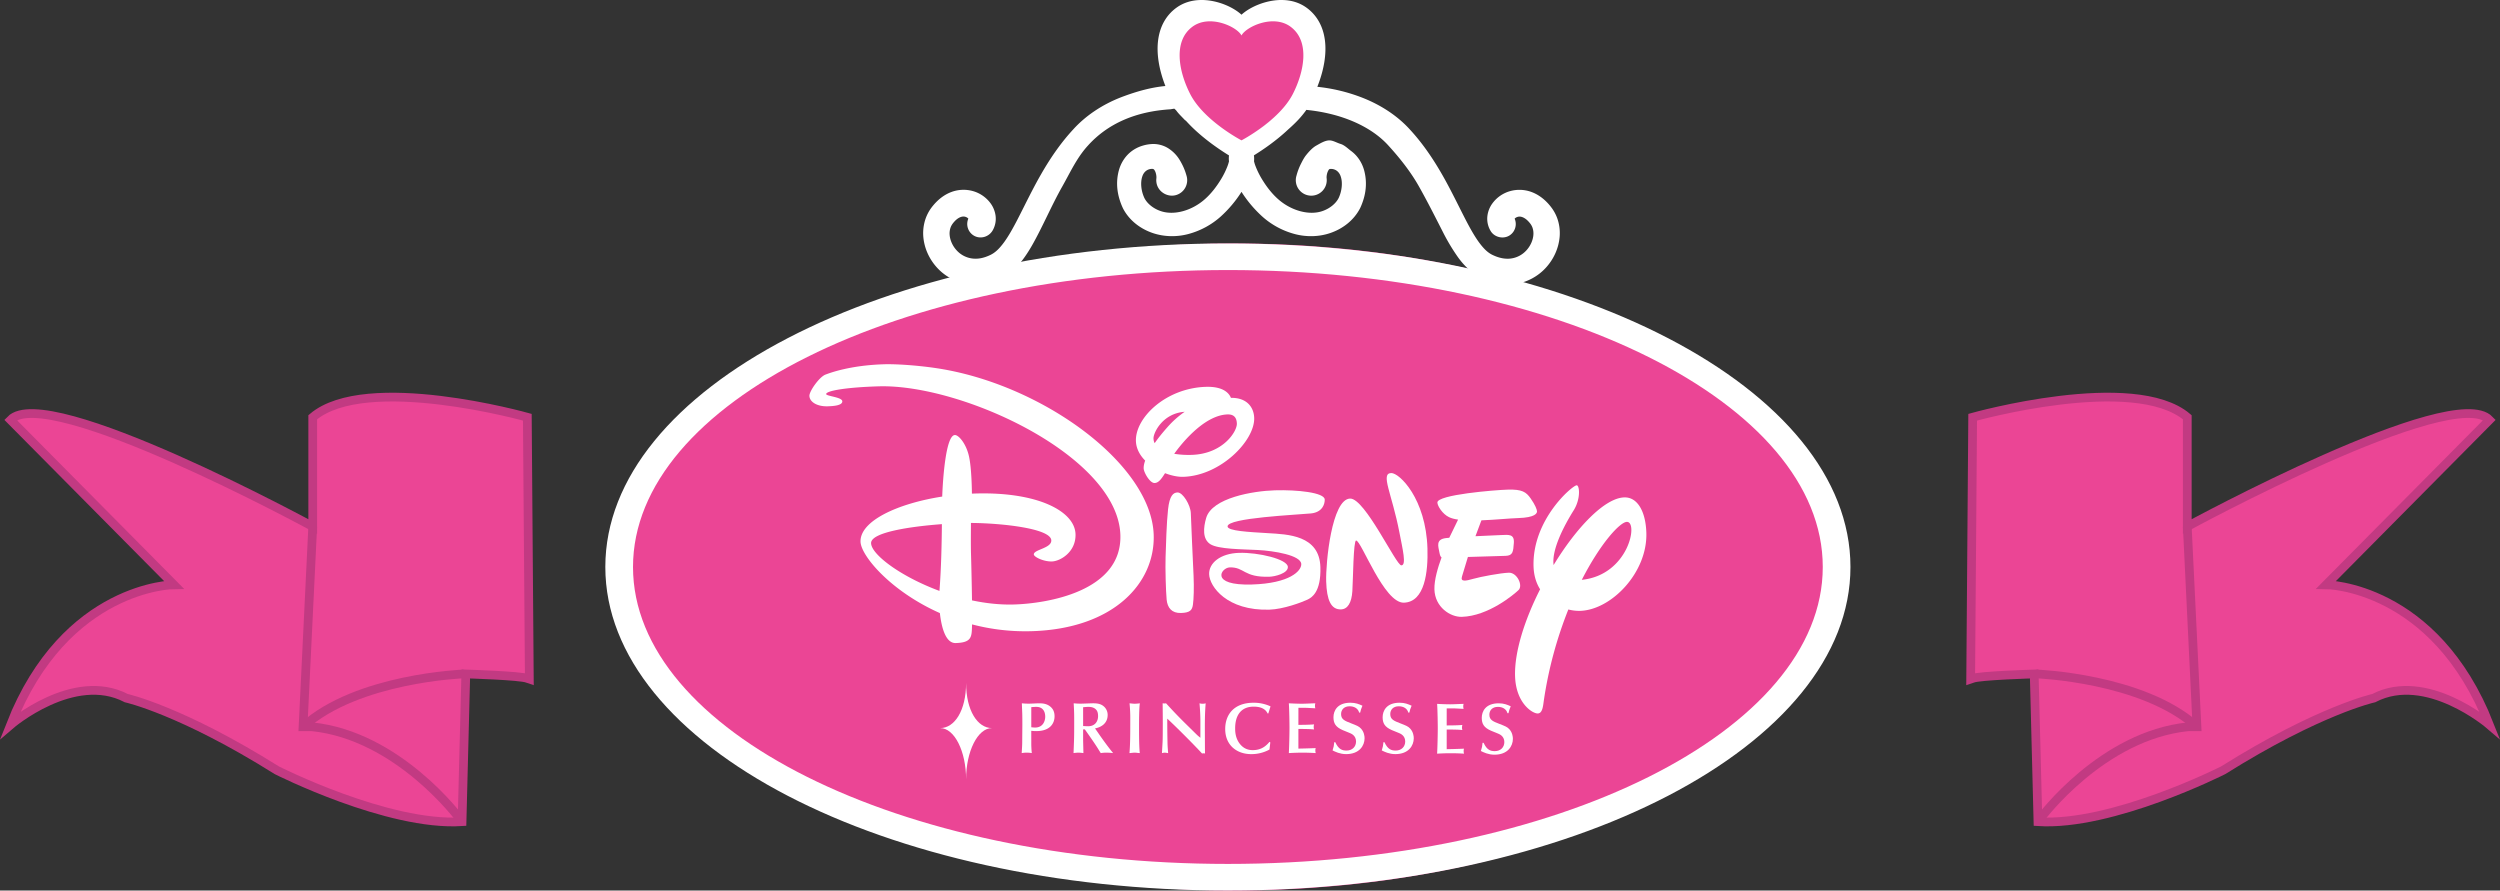 <svg id="Layer_1" data-name="Layer 1" xmlns="http://www.w3.org/2000/svg" viewBox="0 0 6090.39 2169.47"><rect x="0" y="0" width="6090.39" height="2169.47" fill="#333333" stroke="none"/><defs><style>.cls-1,.cls-4{fill:#eb4595;}.cls-2,.cls-3{fill:#fff;}.cls-3{fill-rule:evenodd;}.cls-4,.cls-5{stroke:#c23a82;stroke-miterlimit:10;stroke-width:21.29px;}.cls-5{fill:none;}</style></defs><title>logo</title><path class="cls-1" d="M3351.74,643.12S3220.64,568,3201,662.39s26.65,162.86,26.65,162.86L3348,928.36,3485,820.43l44.33-149.37-69.39-67.45Z" transform="translate(-327.26 -574.53)"/><ellipse class="cls-1" cx="3006.39" cy="1381.25" rx="1470.59" ry="788.22"/><path class="cls-2" d="M2839.63,2381.44a244.83,244.83,0,0,0,1.23,27.75,69.24,69.24,0,0,0-12.37-1.07,65.8,65.8,0,0,0-12.2,1.07c.88-14.15,1.23-21,1.23-25.47l.35-43.31c0-7.78,0-23-.35-30.23l-.88-22.29a162.25,162.25,0,0,0,17.68.88c3.89,0,20.51-.88,24-.88,8.48,0,17.67.71,26,6.73,6.71,4.94,12,12,12,24.92,0,16.79-10.42,36.07-44.56,36.07a117.68,117.68,0,0,1-12.19-.71Zm0-35.2a86.69,86.69,0,0,0,9.37.71c19.8,0,24.58-17,24.58-26.35,0-14-6.9-24-21.58-24-4.42,0-8.3.33-12.37.7Z" transform="translate(-327.26 -574.53)"/><path class="cls-2" d="M2999.86,2356.15c2.66,3.7,6.53,9.55,9.19,13.26,14,19.63,18.75,25.8,29.9,39.78a130.67,130.67,0,0,0-15.75-1.07,83.8,83.8,0,0,0-14.32,1.07c-2.65-4.06-6.55-10.62-9.2-14.68-9-14-20-29.52-29.52-43h-4.24v25.11c0,5.12.71,27.94.71,32.54a105.4,105.4,0,0,0-11.86-1.07,90.54,90.54,0,0,0-12.2,1.07c1.42-34.84,1.59-38.73,1.59-72.86,0-23.15,0-25.63-1.23-48.44a162.41,162.41,0,0,0,17.68.88c4.59,0,25.11-.88,29.18-.88,11.48,0,20.15,1.41,27.75,8.68a27.42,27.42,0,0,1,8.13,19.78c0,19.65-14.67,29.72-30.76,32.71Zm-33.94-12.91c3.35.17,7.59.52,12.19.52,17.69,0,24.22-12.91,24.22-24.39,0-7.44-1.22-13.8-7.42-18.41-4.77-3.52-10.61-4.39-16.44-4.39-3.36,0-9.9.7-12.55.87Z" transform="translate(-327.26 -574.53)"/><path class="cls-2" d="M3079,2287.89c3.37.37,9.9,1.06,12.55,1.06a106.41,106.41,0,0,0,12.56-1.06c-1.95,13.07-1.95,43.68-1.95,61.53,0,26.35.36,45.43,1.77,59.77-4.07-.17-8.31-1.07-12.38-1.07-3.88,0-8.84.9-12.73,1.07,1.95-21,1.95-50.21,1.95-80.46A365,365,0,0,0,3079,2287.89Z" transform="translate(-327.26 -574.53)"/><path class="cls-2" d="M3160,2337.58c0-16.62-.18-33.26-.35-49.69a33.38,33.38,0,0,0,4.24.37,31.25,31.25,0,0,0,4.07-.37c16.79,18.57,32.52,35,53.93,55.87l20.86,20.52c3.36,3.19,5,4.42,8.84,7.6v-39.25c0-15-.88-30.25-2.12-44.74A29,29,0,0,0,3257,2289a27.64,27.64,0,0,0,7.43-1.06c-1.59,21.4-1.94,33.94-1.94,59.76,0,10.25.17,35.72.17,44.92,0,3.89.18,13.08.18,17.5a27.68,27.68,0,0,0-3.53-.35,27.23,27.23,0,0,0-3.71.35c-22.45-24.39-66-67.72-84.7-84.88,0,24,.17,37,.53,55.71.18,10.24.34,12,1.59,28.29-2-.17-5.48-1.07-8-1.07a27.86,27.86,0,0,0-7.08,1.07l1.41-24.58c.36-4.78.54-18,.54-23Z" transform="translate(-327.26 -574.53)"/><path class="cls-2" d="M3417.1,2312.65h-1.77c-2.12-4.25-8.31-16.63-33.76-16.63-29.53,0-45.27,19.45-45.27,52.86,0,6.2,0,22.65,10.78,37,6.37,8.3,15.92,16.08,32,16.08,21.75,0,32.9-10.79,40.85-20.16l2,1.25-2,17.5a91.73,91.73,0,0,1-44.74,11.15c-34.47,0-63.12-21.4-63.12-61.18,0-35.55,21.75-64,69-64a95.91,95.91,0,0,1,41.38,8.84Z" transform="translate(-327.26 -574.53)"/><path class="cls-2" d="M3490.35,2340.41c9,0,28.84-.18,38.2-1.23a22.11,22.11,0,0,0-.88,6.35,17.25,17.25,0,0,0,.88,6c-4.59-.35-9.19-.71-13.61-.88-8.14-.17-16.46-.36-24.59-.36v47.93c4.61,0,27.24-.54,42.26-1.24a14,14,0,0,0-.88,5.82,17.52,17.52,0,0,0,.88,6.38c-10.61-.7-21.21-1.07-32.53-1.07-10.61,0-21.74.37-33,1.07.34-7.43.7-14.68.87-22.1.35-10.26.71-31.84.71-40,0-7.43-.36-41.55-1.58-59.23,8.65.53,22.44,1.06,32,1.06,8.15,0,19.82-.69,32.54-1.06a21,21,0,0,0-.87,5.67,20.74,20.74,0,0,0,.87,6.52l-16.61-.87c-6.55-.36-8.31-.36-24.59-.36Z" transform="translate(-327.26 -574.53)"/><path class="cls-2" d="M3580.21,2382.66c8.15,17.68,17,20.34,27.41,20.34,14,0,23.17-9.38,23.17-22.1,0-14-11.15-18.91-14.51-20.32-4.94-2.15-13.26-5.33-18.2-7.45-17.17-7.6-22.28-16.61-22.28-31.3,0-15.56,9.19-35.35,41.19-35.35,12.9,0,20.69,3.36,29.36,7.25-3.54,8.65-3.88,10.06-5.48,16.8h-2.49c-2.64-10.1-12-15.38-23.16-15.38-13.95,0-20.87,8.64-20.87,19.09,0,12.89,9,16.44,24.59,22.46,13.62,5.31,18.91,7.23,24,12.9,7.42,8,8.66,18.38,8.66,23.33,0,18-12.56,38.74-44.91,38.74-15.21,0-26.7-5.83-33.06-9,3-9.2,3.17-11.51,4.07-20Z" transform="translate(-327.26 -574.53)"/><path class="cls-2" d="M3700,2382.66c8.14,17.68,17,20.34,27.41,20.34,14,0,23.16-9.38,23.16-22.1,0-14-11.14-18.91-14.5-20.32-4.94-2.15-13.27-5.33-18.21-7.45-17.15-7.6-22.29-16.61-22.29-31.3,0-15.56,9.21-35.35,41.21-35.35,12.9,0,20.68,3.36,29.35,7.25-3.53,8.65-3.89,10.06-5.48,16.8h-2.48c-2.65-10.1-12-15.38-23.17-15.38-14,0-20.85,8.64-20.85,19.09,0,12.89,9,16.44,24.57,22.46,13.61,5.31,18.92,7.23,24.05,12.9,7.43,8,8.67,18.38,8.67,23.33,0,18-12.55,38.74-44.92,38.74-15.21,0-26.69-5.83-33.05-9,3-9.2,3.17-11.51,4.06-20Z" transform="translate(-327.26 -574.53)"/><path class="cls-2" d="M3851.63,2341.82c9,0,28.84-.18,38.2-1.23a22.13,22.13,0,0,0-.88,6.36,17.29,17.29,0,0,0,.88,6c-4.59-.36-9.19-.71-13.61-.88-8.14-.18-16.46-.37-24.59-.37v47.93c4.61,0,27.24-.53,42.26-1.23a14,14,0,0,0-.88,5.82,17.46,17.46,0,0,0,.88,6.37c-10.61-.7-21.21-1.07-32.53-1.07-10.61,0-21.74.37-33.05,1.07.34-7.43.7-14.67.87-22.1.35-10.25.71-31.84.71-40,0-7.42-.36-41.55-1.58-59.23,8.65.54,22.44,1.06,32,1.06,8.15,0,19.82-.69,32.54-1.06a21,21,0,0,0-.87,5.68,20.74,20.74,0,0,0,.87,6.52l-16.61-.88c-6.55-.36-8.31-.36-24.59-.36Z" transform="translate(-327.26 -574.53)"/><path class="cls-2" d="M3941.49,2384.08c8.15,17.68,17,20.33,27.41,20.33,14,0,23.17-9.37,23.17-22.09,0-14-11.15-18.92-14.51-20.33-4.94-2.14-13.26-5.33-18.2-7.44-17.17-7.6-22.28-16.61-22.28-31.31,0-15.55,9.19-35.35,41.19-35.35,12.9,0,20.69,3.36,29.36,7.25-3.54,8.65-3.88,10.07-5.48,16.8h-2.49c-2.64-10.09-12-15.37-23.16-15.37-13.95,0-20.87,8.64-20.87,19.08,0,12.9,9,16.44,24.59,22.46,13.62,5.31,18.91,7.23,24.05,12.9,7.42,8,8.66,18.38,8.66,23.33,0,18-12.56,38.74-44.91,38.74-15.21,0-26.7-5.83-33.06-9,3-9.2,3.17-11.5,4.07-20Z" transform="translate(-327.26 -574.53)"/><path class="cls-2" d="M2743.8,2348.26c-34.81,0-63-42.32-63-110.15,0,67.83-28.22,110.15-63,110.15,34.82,0,63,57,63,124.88C2680.77,2405.3,2709,2348.26,2743.8,2348.26Z" transform="translate(-327.26 -574.53)"/><path class="cls-2" d="M2621.84,1851.43c-76,5.66-173.28,19.78-172.49,46.42.82,27.85,72.51,81.38,166.61,116.25C2620.33,1957.08,2621.43,1896.64,2621.84,1851.43Zm-278.33-287.08c-25,.74-43.94-10.19-44.4-25.49-.33-11.18,24.13-46.08,39.06-51.72,10.2-3.87,59.88-22.72,142.69-25.18,30.69-.92,82.8,2.84,126.8,9.36,256.16,38,525.05,233.3,530.19,406.52,3.51,117.87-98.31,228.44-297.09,234.34a510.67,510.67,0,0,1-145.4-16.54c-1,29,1.2,44.27-39.83,45.47-25.11.76-34.89-39.9-38.58-73-120-53.25-192.3-139.73-193.31-173.87-1.51-50.83,90.92-93.23,199-110,1.53-42.09,8.65-149.24,30.86-149.9,8.93-.27,27.42,20.44,34.4,52.13,6.35,28.79,7,81.27,7.08,90.62l8.16-.29c151.68-4.51,242.58,42.93,244.26,99.09,1.29,43.53-37.26,65.83-57.48,66.43s-43.93-10.91-44.11-17.16c-.35-12,43.15-14.79,42.58-34.17-.87-29.22-121.46-42-195.76-42.5-.11,25.19-.44,55.59.17,76,.59,19.62,1.81,70.34,2.41,112.65,33.71,7.14,68.43,11,102.47,10,80.11-2.37,263.09-31.58,259-169.05-5.72-192-385.44-368.46-588.82-362.41-80.11,2.38-128.18,11-127.94,18.83.15,5.23,39,7.27,39.31,17.63S2357.2,1563.94,2343.51,1564.35Z" transform="translate(-327.26 -574.53)"/><path class="cls-3" d="M3195.86,1774.22c13.08-.39,31.85,31,32.43,50.63s5.28,122.23,6.66,151.78.4,57.86-1.53,71-6.68,19.56-29.17,20.23-32.95-12.72-34.86-32.52-3.58-76-2.6-104.14,2.3-82,6-115.72S3185.48,1774.53,3195.86,1774.22Z" transform="translate(-327.26 -574.53)"/><path class="cls-3" d="M3326,1543.76c-3.72-9.32-16.25-28.16-60.93-26.83-97.34,2.89-172.22,75-170.54,131.8.55,18.47,9.46,34.65,22.55,47.9-3.41,9.29-3.76,15.49-3.65,19,.29,9.88,15.15,35.94,26.54,35.59,9.67-.28,16.25-9.31,25.54-23.94,15.87,6.12,31.69,9.24,44.22,8.87,91.53-2.71,174.58-88.49,172.94-143.35C3382,1567.55,3365.58,1543.14,3326,1543.76Zm-138.14,136.31c11.26-15.91,69.69-94.15,129.89-95.93,17.67-.53,22.35,10.4,22.7,22.49.55,18.81-33.53,73.79-110.26,76.07A221.7,221.7,0,0,1,3187.89,1680.07Zm-47.63-26c-1.39-2.3-2.71-6-2.87-11.68-.38-12.55,21.32-60.72,75.94-64.68a232,232,0,0,0-41.91,37.41Q3151.79,1637.21,3140.26,1654.11Z" transform="translate(-327.26 -574.53)"/><path class="cls-3" d="M3433.3,1769c53.6-1.59,120.72,5.35,121.21,22.49.31,10-4.94,31-33.52,33.85-33.73,3.41-203.85,10.64-203.22,31.65.32,11.09,51.44,13.55,98.33,16.39,48.17,2.92,125.53,4.73,127.85,82.69,1.81,61.55-21.45,74.55-31.94,79.46-13.3,6.22-58,23.23-92.3,24.24-103.31,3.08-145.91-56.29-146.81-86.46-.8-26.8,26.76-50.58,73.12-51.94s118.12,15.33,118.67,34.39c.47,15.45-31.18,23.4-45.19,23.82-63.25,1.88-60.14-23.83-96.59-22.75-20.76.62-49.9,44.73,54.14,41.65,92.68-2.76,120.78-33.31,120.31-49.72-.66-21.73-67.19-32.31-105.65-34.3s-96.21-1.75-115.9-14.2-16.93-40.64-10.11-64C3280,1787.52,3379.71,1770.55,3433.3,1769Z" transform="translate(-327.26 -574.53)"/><path class="cls-3" d="M3616.3,1789.12c36.21-1.09,112.11,163.11,124.91,162.73s3.29-38.35-4.78-80.3c-18.3-94.87-46.8-143.8-20-144.59,19.81-.59,84.72,62.22,88.34,183.87,1.67,56.48-6.27,130.38-57.44,131.91-48.52,1.45-103.83-151.76-116.38-151.4-6.74.21-7.31,94.93-9.14,123.48s-11.74,43.84-27.66,44.3c-24.15.73-34.72-22.39-36.1-68S3571.64,1790.44,3616.3,1789.12Z" transform="translate(-327.26 -574.53)"/><path class="cls-2" d="M3984.48,1878c17.15-.51,32.27-3.37,30.76,18.9s-2.45,31.23-20.3,31.77l-91.64,2.72c-3,10.18-10.85,36.45-14.4,47.53-4.39,13.9,9.53,10.84,27.49,5.71s66.74-14.31,86.75-14.9,35,31.33,23.51,42.31-73.51,63.3-138.19,65.21c-27.78.82-65.46-23.41-66.74-66.86-.68-23,8.54-53.87,17.39-77.85-2.16-1.35-3.8-4.51-5.08-11.42-2.86-15.62-9.88-32.79,16.11-35.76,2.09-.23,4.69-.47,7.76-.72l21.48-44.24c-8.72-1.27-16.25-3.19-22.05-6-15.8-7.53-28.12-27-28.37-35.63-.57-19.07,139.22-30.47,171.58-31.43,34.74-1,44.61,5.67,55.72,21.54s15.31,27.08,15.41,31.43-3.88,15.09-45.89,16.33c-21.49.64-56.22,4.27-89.56,5.5l-14.5,38.68C3954.13,1879.19,3984.48,1878,3984.48,1878Z" transform="translate(-327.26 -574.53)"/><path class="cls-3" d="M4079.2,2010.12c-37.54,74-62.79,152.5-61,211.55,2,66.56,42.85,91.38,55.26,91s13-20.07,15.28-34.73A986.85,986.85,0,0,1,4148,2059.32a105,105,0,0,0,28.61,3.36c76.1-2.25,164.31-93.19,161.42-190-1.5-51.12-21.05-87.38-53.82-86.4-47.91,1.42-116.82,73.85-172.13,164.79-4.94-36.91,24.15-93.71,49-133.43,17.42-27.9,14.37-61.06,7.14-60.85-10.16.31-108.34,83.42-105,197.44C4063.86,1976.36,4069.65,1995,4079.2,2010.12Zm101.56-23c45.81-89.6,93.07-140.68,109.68-141.19C4319.26,1845,4294.86,1975.36,4180.76,1987.08Z" transform="translate(-327.26 -574.53)"/><path class="cls-2" d="M3318.59,1167.57c-837.63,0-1516.67,352.89-1516.67,788.21S2481,2744,3318.59,2744s1516.66-352.9,1516.66-788.22S4156.21,1167.57,3318.59,1167.57Zm0,1511.61c-800.39,0-1449.22-323.87-1449.22-723.4s648.83-723.39,1449.22-723.39S4767.8,1556.25,4767.8,1955.78,4119,2679.18,3318.59,2679.18Z" transform="translate(-327.26 -574.53)"/><path class="cls-2" d="M4120.7,1105.55a101.34,101.34,0,0,0-10.6-20.74c-2-3.06-4.89-6.78-6.58-8.87-2.31-2.84-4.84-5.7-7.22-8.14-11.55-12-24.54-20.63-38.51-25.7a84.64,84.64,0,0,0-51.55-2,80.3,80.3,0,0,0-43.61,30.41,65.13,65.13,0,0,0-11.7,29.13,57.7,57.7,0,0,0,7.46,37.09l.83,1.38c9.5,14.78,30.68,19.48,45.51,10a32.94,32.94,0,0,0,12.42-40.91,16.58,16.58,0,0,1,7.34-4.32c7.52-2.38,17.05,1.57,25.38,10.18,1.32,1.33,2.39,2.53,3.38,3.73a46.74,46.74,0,0,1,3.17,4.1,37.65,37.65,0,0,1,3.95,7.52,42.89,42.89,0,0,1,2.49,17.87c-.83,13.17-7.14,27.36-16.91,38a61.89,61.89,0,0,1-36.62,19.84c-13.87,2.14-29-.61-44.3-7.74-12-5.22-22.52-14.81-35.08-32-11.36-15.73-21.32-33.9-30.37-51.12-6.23-12-12.35-24.18-18.52-36.44-12.95-25.71-26.32-52.31-41.2-78.11-25-43.54-50.63-79.28-78.36-109.15-29.71-32.68-70.08-59.49-116.81-77.59A422.36,422.36,0,0,0,3536.51,786c33.27-84.23,24.25-155.19-25.32-192-17.4-12.92-38.38-19.47-62.44-19.47-37.65,0-76.34,16.86-97,35.84-20.63-19-59.34-35.84-97-35.84-24,0-45,6.55-62.44,19.47-49.07,36.48-58.37,106.68-26,190.07-32.83,3.17-67.51,12-107.52,27.26-46.08,17.84-86.45,44.88-116.64,78.08-27.83,30-53.5,65.72-78.44,109.23-14.9,25.83-28.28,52.43-41.22,78.14-6.16,12.26-12.29,24.44-18.5,36.39-9.08,17.27-19,35.44-30.33,51.1-12.62,17.22-23.13,26.81-35.48,32.18-14.83,6.92-29.59,9.87-44.09,7.57a61.84,61.84,0,0,1-36.54-19.88c-9.73-10.6-16-24.79-16.87-37.89a43.33,43.33,0,0,1,2.5-17.91,36.87,36.87,0,0,1,3.94-7.53,46.62,46.62,0,0,1,3-4c1.12-1.34,2.2-2.54,3.6-4,6.61-6.85,14.15-10.78,20.71-10.78a16.34,16.34,0,0,1,4.86.76,15.3,15.3,0,0,1,7,4.38,33,33,0,0,0,13.72,41.54c15.19,8.81,36,3.64,45.57-12.91a57.06,57.06,0,0,0,7-36.11,65.87,65.87,0,0,0-11.81-29.4,80.31,80.31,0,0,0-43.53-30.3,84.92,84.92,0,0,0-51.49,2c-14.05,5.11-27,13.77-38.53,25.7-2.42,2.48-4.95,5.34-7.28,8.2-1.69,2.07-4.58,5.79-6.49,8.72a101.62,101.62,0,0,0-10.67,20.86,107.82,107.82,0,0,0-6.25,45.08c2.16,28.05,14.28,55.29,34.11,76.66,19.38,21.08,46.47,35.37,74.25,39.19,26.24,3.74,53.92-1,80-13.51a126.67,126.67,0,0,0,34.33-23.63,195.93,195.93,0,0,0,24.54-28.9c13.49-19.12,23.94-38.8,34.36-59,6.83-13.41,13.38-26.81,19.88-40.12,12.38-25.34,24.07-49.28,37.37-72.79,4.39-7.82,8.56-15.55,12.67-23.18,14.72-27.3,28.63-53.09,49.38-75.82,48.09-53.48,115.71-83.29,201-88.63l9.58-1.59,1.49,1.35a29.78,29.78,0,0,1,3.18,3c4.22,5.91,9.33,11.16,14.26,16.22,1.93,2,3.83,3.92,5.61,5.85a17.3,17.3,0,0,0,3.84,3.09c34.27,38.09,78.5,68.19,104.9,84.41a59.48,59.48,0,0,0,0,14.4,94.65,94.65,0,0,1-3.89,12.33,198.12,198.12,0,0,1-14,28.8c-12.4,20.86-26.06,38-40.63,50.89-31.94,28.42-76.05,40.7-109,28.79-17.46-6.13-32.38-18.45-38.84-32-7.69-16.71-9.72-36.71-5.08-51.21,3.58-12,12.67-19.22,24.31-19.22l.41,0c2.89.35,4.14.81,6.29,5,2.52,4.46,4.18,12.88,3.53,18.1a38.29,38.29,0,0,0,1.26,15.19c5.71,19.37,27.25,31.25,46.78,25.5a37.7,37.7,0,0,0,25.51-46.72l-.64-2.19a140.83,140.83,0,0,0-9.46-24.39c-3.57-7-7.9-15.09-14.08-22.6a86.15,86.15,0,0,0-23.84-20.07,69.29,69.29,0,0,0-33.25-8.43,93.93,93.93,0,0,0-26.59,4.36,84.9,84.9,0,0,0-25.64,12.93c-14.67,10.89-25.7,27.08-31.09,45.71-8.48,30.21-5.33,61.53,9.58,93.57,14.14,27.59,39.76,49,72.12,60.19,28.15,9.73,60.44,10.34,90.09,1.78a192.66,192.66,0,0,0,75.73-41.55,291.29,291.29,0,0,0,50.9-60.4,292.48,292.48,0,0,0,51,60.45,192.34,192.34,0,0,0,75.62,41.49c29.71,8.58,62,8,90.11-1.77,32.39-11.23,58-32.6,72.37-60.66,14.69-31.57,17.83-62.89,9.31-93.19-5.35-18.54-16.37-34.73-31.09-45.65-7.91-5.81-16-14.3-25.75-17.34-9.55-2.84-18.42-8.69-27.31-8.69h-.06c-11,0-22.5,7.41-32.52,12.91-9,5.18-17.2,14.28-23.6,22.12-6.22,7.55-10.55,16.75-14.2,23.88a145.57,145.57,0,0,0-9.36,24.8l-.71,2.6a37.7,37.7,0,1,0,73.58,6.06c-.64-5.16,1-13.55,3.88-18.6,1.81-3.59,3.07-4,5-4.31l1.4,0c11.62,0,20.73,7.19,24.38,19.49,4.56,14.23,2.52,34.23-5.08,50.75-6.55,13.69-21.45,26-39,32.18-32.47,11.79-76.93-.39-108.89-28.83-14.58-12.92-28.23-30-40.57-50.8a198.82,198.82,0,0,1-14.09-28.9,89.8,89.8,0,0,1-3.91-12.51A60.23,60.23,0,0,0,3382,953c20.87-12.86,53.56-34.89,83.27-62.87,9.94-8.82,17.75-16.3,24.6-23.59a228.52,228.52,0,0,0,18.18-21.91,17.37,17.37,0,0,0,1.53-2.42c85.27,8.44,157.78,39.88,200.44,87.33,31.58,34.61,56.44,67.89,73.89,99,18.83,33.32,37,69.11,54.65,103.74l4.69,9.21a489.93,489.93,0,0,0,35.4,59,202,202,0,0,0,24.89,28.75,127.51,127.51,0,0,0,34.42,23.6c20.33,9.75,42,14.9,62.7,14.9a122.72,122.72,0,0,0,17.67-1.25c27.9-3.82,55-18.11,74.35-39.14,19.89-21.45,32-48.69,34.19-76.8A107.76,107.76,0,0,0,4120.7,1105.55Zm-644.06-301.7c-33.3,64.85-124.89,112.63-124.89,112.63s-91.57-47.78-124.87-112.63c-27.94-54.41-42.41-128.73,5.19-164.09,42.32-31.44,109,.13,119.68,21.24,10.75-21.11,77.39-52.68,119.7-21.24C3519.06,675.12,3504.59,749.44,3476.64,803.85Z" transform="translate(-327.26 -574.53)"/><path class="cls-4" d="M1611.9,1591s-392.9-110.4-522.78,0v266.26s-647.43-352.2-736.26-259.82L750.81,1999s-264.34,1.62-397.95,341.32c0,0,153.68-131.9,282-65.05,0,0,134,29.61,366.69,175.7,0,0,270.58,137.06,451.29,125.35l9.17-359.91s134.34,4,149.92,10.87l4.84,1.63Z" transform="translate(-327.26 -574.53)"/><path class="cls-5" d="M1445.55,2566.88s-148.7-200.64-358.78-221.88h-21.25l23.6-487.71" transform="translate(-327.26 -574.53)"/><path class="cls-5" d="M1457.14,2216.35s-259.44,9.26-391.62,128.65" transform="translate(-327.26 -574.53)"/><path class="cls-4" d="M5133,1591s392.9-110.4,522.78,0v266.26s647.43-352.2,736.26-259.82L5994.1,1999s264.33,1.62,397.95,341.32c0,0-153.68-131.9-282-65.05,0,0-134,29.61-366.69,175.7,0,0-270.58,137.06-451.29,125.35l-9.17-359.91s-134.35,4-149.92,10.87l-4.84,1.63Z" transform="translate(-327.26 -574.53)"/><path class="cls-5" d="M5299.36,2566.88s148.7-200.64,358.78-221.88h21.24l-23.59-487.71" transform="translate(-327.26 -574.53)"/><path class="cls-5" d="M5287.77,2216.35s259.44,9.26,391.61,128.65" transform="translate(-327.26 -574.53)"/></svg>
